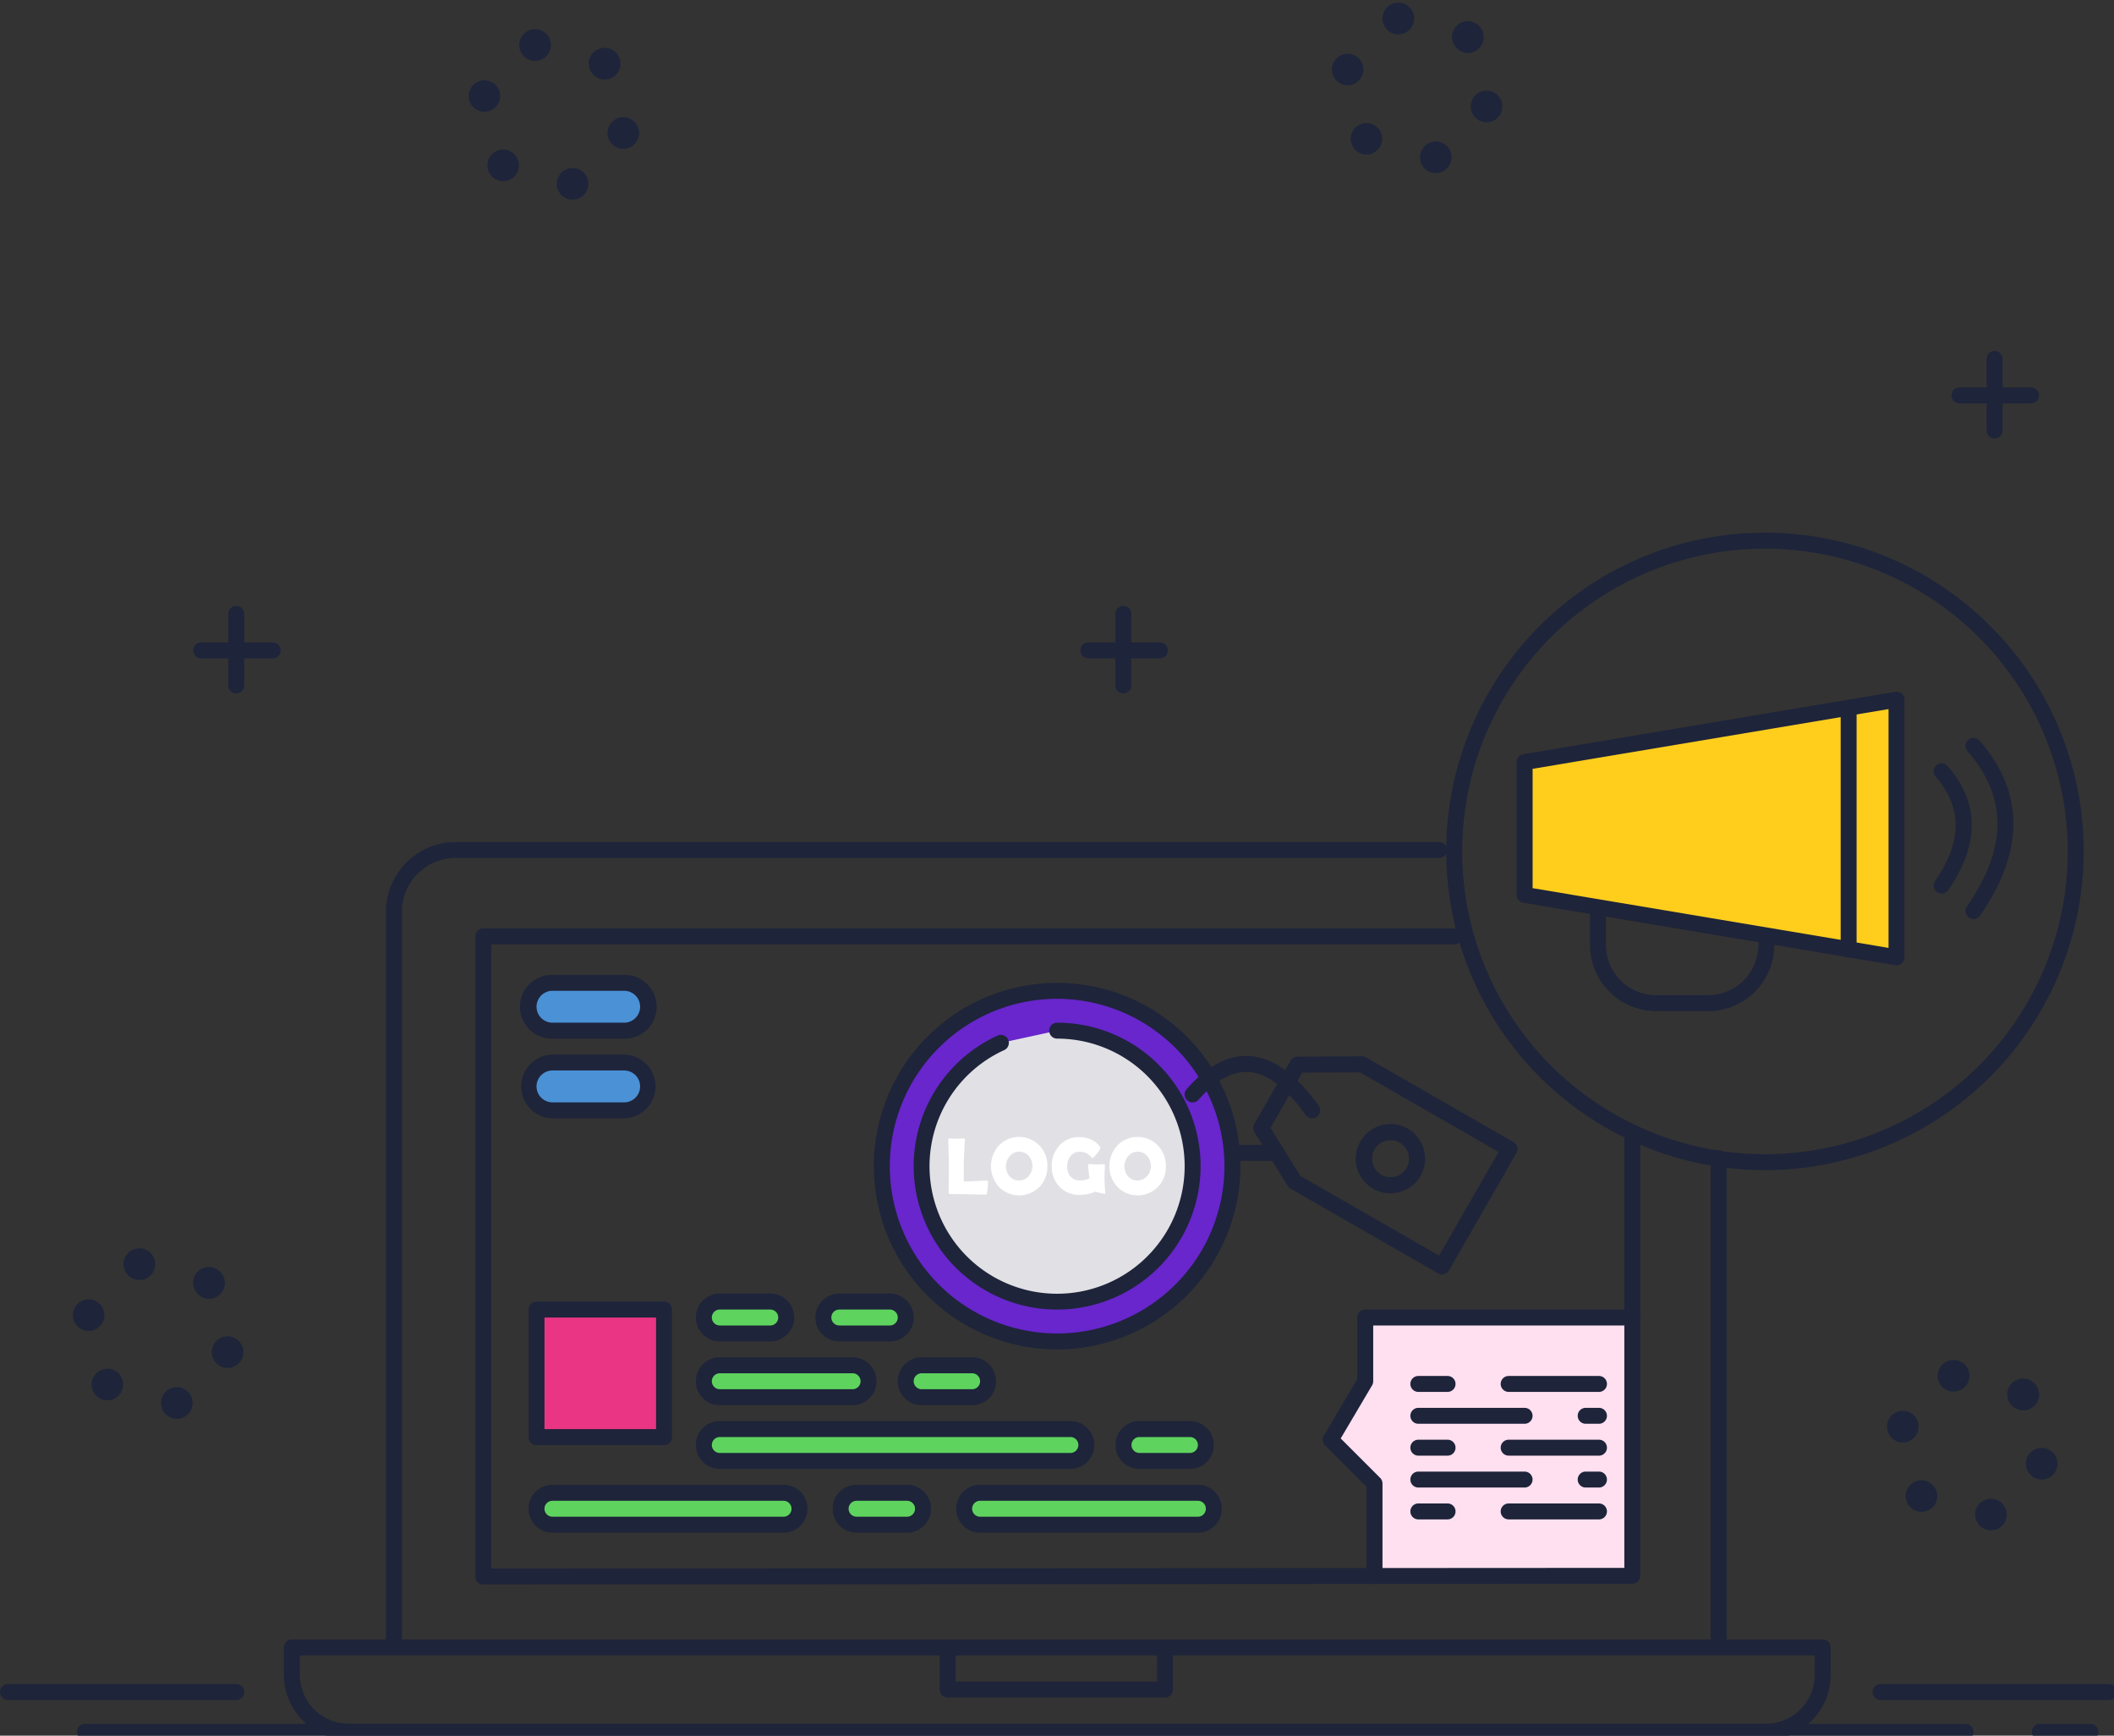 <svg xmlns="http://www.w3.org/2000/svg" xmlns:xlink="http://www.w3.org/1999/xlink" width="190" height="156" viewBox="0 0 190 156">
  <rect x="0" y="0" width="190" height="156" fill="#333333" stroke="none"/>
  <defs>
    <clipPath id="clip-path">
      <rect id="Rectángulo_293523" data-name="Rectángulo 293523" width="190" height="156" transform="translate(0 -0.249)" fill="none"/>
    </clipPath>
  </defs>
  <g id="Grupo_874301" data-name="Grupo 874301" transform="translate(0 0.249)">
    <g id="Grupo_874298" data-name="Grupo 874298" transform="translate(0 0)">
      <g id="Grupo_874297" data-name="Grupo 874297" clip-path="url(#clip-path)">
        <path id="Trazado_596270" data-name="Trazado 596270" d="M207.594,373.3h-6.445a2.148,2.148,0,0,1,0-4.3h6.445a2.148,2.148,0,0,1,0,4.3" transform="translate(-151.494 -280.916)" fill="#4a91d6"/>
        <path id="Trazado_596271" data-name="Trazado 596271" d="M207.594,403.3h-6.445a2.148,2.148,0,0,1,0-4.3h6.445a2.148,2.148,0,1,1,0,4.3" transform="translate(-151.494 -303.754)" fill="#4a91d6"/>
        <path id="Trazado_596272" data-name="Trazado 596272" d="M270.968,491.87h-4.536a1.432,1.432,0,1,1,0-2.865h4.536a1.432,1.432,0,0,1,0,2.865" transform="translate(-201.739 -372.269)" fill="#5ed45e"/>
        <path id="Trazado_596273" data-name="Trazado 596273" d="M315.968,491.87h-4.536a1.432,1.432,0,1,1,0-2.865h4.536a1.432,1.432,0,1,1,0,2.865" transform="translate(-235.996 -372.269)" fill="#5ed45e"/>
        <path id="Trazado_596274" data-name="Trazado 596274" d="M278.368,515.87H266.432a1.432,1.432,0,1,1,0-2.865h11.936a1.432,1.432,0,1,1,0,2.865" transform="translate(-201.739 -390.54)" fill="#5ed45e"/>
        <path id="Trazado_596275" data-name="Trazado 596275" d="M346.968,515.87h-4.536a1.432,1.432,0,0,1,0-2.865h4.536a1.432,1.432,0,1,1,0,2.865" transform="translate(-259.596 -390.54)" fill="#5ed45e"/>
        <path id="Trazado_596276" data-name="Trazado 596276" d="M297.944,539.87H266.432a1.432,1.432,0,1,1,0-2.865h31.511a1.432,1.432,0,0,1,0,2.865" transform="translate(-201.739 -408.81)" fill="#5ed45e"/>
        <path id="Trazado_596277" data-name="Trazado 596277" d="M428.968,539.87h-4.536a1.432,1.432,0,0,1,0-2.865h4.536a1.432,1.432,0,1,1,0,2.865" transform="translate(-322.021 -408.81)" fill="#5ed45e"/>
        <path id="Trazado_596278" data-name="Trazado 596278" d="M224.2,563.87H203.432a1.432,1.432,0,1,1,0-2.865H224.2a1.432,1.432,0,0,1,0,2.865" transform="translate(-153.778 -427.081)" fill="#5ed45e"/>
        <path id="Trazado_596279" data-name="Trazado 596279" d="M322.468,563.87h-4.536a1.432,1.432,0,0,1,0-2.865h4.536a1.432,1.432,0,1,1,0,2.865" transform="translate(-240.945 -427.081)" fill="#5ed45e"/>
        <path id="Trazado_596280" data-name="Trazado 596280" d="M384.007,563.87H364.432a1.432,1.432,0,0,1,0-2.865h19.575a1.432,1.432,0,1,1,0,2.865" transform="translate(-276.344 -427.081)" fill="#5ed45e"/>
        <rect id="Rectángulo_293522" data-name="Rectángulo 293522" width="12" height="11" transform="translate(48 117.751)" fill="#ea3584"/>
        <path id="Trazado_596281" data-name="Trazado 596281" d="M528.107,495.005h-24v5.729l-3.1,5.252,3.939,3.939v8.309l23.037-.074Z" transform="translate(-381.4 -376.837)" fill="#ffe0f0"/>
        <path id="Trazado_596282" data-name="Trazado 596282" d="M363.511,387.761a15.756,15.756,0,1,1-15.756-15.756,15.756,15.756,0,0,1,15.756,15.756" transform="translate(-252.744 -283.199)" fill="#6826cc"/>
        <path id="Trazado_596283" data-name="Trazado 596283" d="M607.421,285.536V262.38L574,267.99v11.936Z" transform="translate(-436.974 -199.744)" fill="#ffce1d"/>
        <path id="Trazado_596284" data-name="Trazado 596284" d="M359.175,387.005a12.165,12.165,0,1,1-5.067,1.1Z" transform="translate(-264.164 -294.619)" fill="#e1e1e5"/>
        <path id="Trazado_596285" data-name="Trazado 596285" d="M360.311,432.617q-.306,0-.8-.014l-.8-.018-1.063-.014c-.107,0-.259,0-.459-.014q-.1-.018-.1-.11,0-.387.012-1.161t.012-1.161q0-.413-.025-1.236t-.025-1.236q0-.078.107-.078t.319.011c.141.007.246.011.315.011s.194,0,.348-.012.27-.012.349-.012c.035,0,.052.022.05.068l0,.046q-.043.668-.1,2.009l0,.939q0,.455,0,.665c0,.028,0,.057.007.085a.059.059,0,0,0,.053.053h.092q.32,0,.958-.034t.959-.034q.1,0,.1.082a5.383,5.383,0,0,1-.089,1.049c-.012.062-.037.1-.075.11a.734.734,0,0,1-.146.007" transform="translate(-271.828 -325.501)" fill="#fff"/>
        <path id="Trazado_596286" data-name="Trazado 596286" d="M378.165,429.636a2.606,2.606,0,0,1-.708,1.86,2.563,2.563,0,0,1-3.652-.007,2.778,2.778,0,0,1,0-3.712,2.537,2.537,0,0,1,3.645,0,2.615,2.615,0,0,1,.715,1.86m-1.348-.007a1.337,1.337,0,0,0-.323-.907,1.121,1.121,0,0,0-1.714.014,1.41,1.41,0,0,0-.021,1.806,1.146,1.146,0,0,0,1.725-.021,1.319,1.319,0,0,0,.334-.893" transform="translate(-284.029 -325.07)" fill="#fff"/>
        <path id="Trazado_596287" data-name="Trazado 596287" d="M400.815,432.056q.007.1-.1.1a2.642,2.642,0,0,1-.389-.078q-.322-.078-.4-.107a3.9,3.9,0,0,1-1.426.291,2.392,2.392,0,0,1-1.8-.732,2.52,2.52,0,0,1-.7-1.824,2.674,2.674,0,0,1,.676-1.87,2.331,2.331,0,0,1,1.81-.768,2.533,2.533,0,0,1,1.017.206,1.929,1.929,0,0,1,.811.64.275.275,0,0,1,.06.121,1.345,1.345,0,0,1-.318.51q-.318.4-.411.4a.694.694,0,0,1-.164-.146,1.505,1.505,0,0,0-.355-.27,1.239,1.239,0,0,0-.6-.146,1.02,1.02,0,0,0-.846.4,1.421,1.421,0,0,0-.291.914,1.325,1.325,0,0,0,.3.917,1.129,1.129,0,0,0,.885.349,2.189,2.189,0,0,0,.811-.181q-.011-.117-.064-.6a5.051,5.051,0,0,1-.046-.6c0-.045.016-.072.046-.082a.164.164,0,0,1,.057-.007q.1,0,.311.02t.315.02q.114,0,.341-.016t.341-.016c.059,0,.089.039.089.117q0,.171-.02.516t-.02.516q0,.459.068,1.372Z" transform="translate(-301.469 -325.115)" fill="#fff"/>
        <path id="Trazado_596288" data-name="Trazado 596288" d="M422.761,429.636a2.606,2.606,0,0,1-.708,1.86,2.563,2.563,0,0,1-3.652-.007,2.778,2.778,0,0,1,0-3.712,2.537,2.537,0,0,1,3.645,0,2.615,2.615,0,0,1,.715,1.86m-1.348-.007a1.337,1.337,0,0,0-.323-.907,1.121,1.121,0,0,0-1.714.014,1.41,1.41,0,0,0-.021,1.806,1.146,1.146,0,0,0,1.725-.021,1.319,1.319,0,0,0,.334-.893" transform="translate(-317.979 -325.07)" fill="#fff"/>
      </g>
    </g>
    <g id="Grupo_874300" data-name="Grupo 874300" transform="translate(0 0)">
      <g id="Grupo_874299" data-name="Grupo 874299" clip-path="url(#clip-path)">
        <path id="Trazado_596289" data-name="Trazado 596289" d="M198.731,649.437H29.716a.716.716,0,1,1,0-1.432H198.731a.716.716,0,1,1,0,1.432" transform="translate(-22.077 -493.312)" fill="#1e243a"/>
        <path id="Trazado_596290" data-name="Trazado 596290" d="M770.252,649.437h-4.536a.716.716,0,1,1,0-1.432h4.536a.716.716,0,1,1,0,1.432" transform="translate(-582.378 -493.312)" fill="#1e243a"/>
        <path id="Trazado_596291" data-name="Trazado 596291" d="M726.246,634.437h-20.53a.716.716,0,0,1,0-1.432h20.53a.716.716,0,0,1,0,1.432" transform="translate(-536.701 -481.893)" fill="#1e243a"/>
        <path id="Trazado_596292" data-name="Trazado 596292" d="M21.246,634.437H.716a.716.716,0,0,1,0-1.432h20.53a.716.716,0,0,1,0,1.432" transform="translate(0 -481.893)" fill="#1e243a"/>
        <path id="Trazado_596293" data-name="Trazado 596293" d="M748.653,138.949a.716.716,0,0,1-.716-.716v-6.426a.716.716,0,1,1,1.432,0v6.426a.716.716,0,0,1-.716.716" transform="translate(-569.388 -99.796)" fill="#1e243a"/>
        <path id="Trazado_596294" data-name="Trazado 596294" d="M741.9,146.263h-6.427a.716.716,0,0,1,0-1.432H741.9a.716.716,0,1,1,0,1.432" transform="translate(-559.355 -110.257)" fill="#1e243a"/>
        <path id="Trazado_596295" data-name="Trazado 596295" d="M420.653,234.949a.716.716,0,0,1-.716-.716v-6.426a.716.716,0,0,1,1.432,0v6.426a.716.716,0,0,1-.716.716" transform="translate(-319.689 -172.879)" fill="#1e243a"/>
        <path id="Trazado_596296" data-name="Trazado 596296" d="M413.9,242.263h-6.427a.716.716,0,1,1,0-1.432H413.9a.716.716,0,0,1,0,1.432" transform="translate(-309.655 -183.339)" fill="#1e243a"/>
        <path id="Trazado_596297" data-name="Trazado 596297" d="M86.653,234.949a.716.716,0,0,1-.716-.716v-6.426a.716.716,0,0,1,1.432,0v6.426a.716.716,0,0,1-.716.716" transform="translate(-65.422 -172.879)" fill="#1e243a"/>
        <path id="Trazado_596298" data-name="Trazado 596298" d="M79.9,242.263H73.473a.716.716,0,0,1,0-1.432H79.9a.716.716,0,0,1,0,1.432" transform="translate(-55.388 -183.339)" fill="#1e243a"/>
        <path id="Trazado_596299" data-name="Trazado 596299" d="M718.418,525.258a1.418,1.418,0,1,1,1.735,1,1.511,1.511,0,0,1-.368.048,1.418,1.418,0,0,1-1.368-1.05m-5.87-1.029a1.415,1.415,0,1,1,1,.415,1.415,1.415,0,0,1-1-.415m11.435-2.538a1.419,1.419,0,1,1,.365.048,1.386,1.386,0,0,1-.365-.048m-12.48-3.328a1.418,1.418,0,1,1,.365.048,1.382,1.382,0,0,1-.365-.048m10.17-3.275s0,0,0,0,0,0,0,0a1.417,1.417,0,1,1,2-2.01s.007.007.012.01a.005.005,0,0,0,0,0,1.418,1.418,0,1,1-2.005,2.005m-6.62-2.3a1.423,1.423,0,1,1,1.368,1.048,1.417,1.417,0,0,1-1.368-1.048" transform="translate(-540.849 -389.013)" fill="#1e243a"/>
        <path id="Trazado_596300" data-name="Trazado 596300" d="M509.418,14.258a1.418,1.418,0,1,1,1.736,1,1.509,1.509,0,0,1-.368.048,1.418,1.418,0,0,1-1.368-1.05m-5.87-1.029a1.415,1.415,0,1,1,1,.415,1.415,1.415,0,0,1-1-.415m11.435-2.538a1.419,1.419,0,1,1,.365.048,1.383,1.383,0,0,1-.365-.048M502.5,7.363a1.413,1.413,0,1,1,.363.048,1.354,1.354,0,0,1-.363-.048M512.682,4.1l-.019-.019a1.417,1.417,0,1,1,2-2.01s.007.007.012.01,0,0,0,.007a1.417,1.417,0,0,1-2,2.012m-6.629-2.311a1.423,1.423,0,1,1,1.368,1.048,1.417,1.417,0,0,1-1.368-1.048" transform="translate(-381.741 0)" fill="#1e243a"/>
        <path id="Trazado_596301" data-name="Trazado 596301" d="M184.418,24.258a1.418,1.418,0,1,1,1.735,1,1.509,1.509,0,0,1-.368.048,1.418,1.418,0,0,1-1.368-1.05m-5.87-1.029a1.415,1.415,0,1,1,1,.415,1.415,1.415,0,0,1-1-.415m11.435-2.538a1.419,1.419,0,1,1,.365.048,1.384,1.384,0,0,1-.365-.048M177.5,17.363a1.413,1.413,0,1,1,.363.048,1.341,1.341,0,0,1-.363-.048M187.682,14.1a.136.136,0,0,1-.019-.017,1.417,1.417,0,1,1,2-2.01s.007.007.012.01,0,0,0,0a1.417,1.417,0,0,1-2,2.012m-6.629-2.308a1.423,1.423,0,1,1,1.368,1.048,1.417,1.417,0,0,1-1.368-1.048" transform="translate(-134.326 -7.613)" fill="#1e243a"/>
        <path id="Trazado_596302" data-name="Trazado 596302" d="M35.418,483.258a1.418,1.418,0,1,1,1.736,1,1.509,1.509,0,0,1-.368.048,1.418,1.418,0,0,1-1.368-1.05m-5.87-1.029a1.415,1.415,0,1,1,1,.415,1.415,1.415,0,0,1-1-.415m11.435-2.538a1.419,1.419,0,1,1,.365.048,1.385,1.385,0,0,1-.365-.048M28.5,476.363a1.417,1.417,0,1,1,1.733-1.007h0a1.42,1.42,0,0,1-1.37,1.055,1.371,1.371,0,0,1-.365-.048m10.17-3.275h0l-.01-.01a1.418,1.418,0,0,1,1.993-2.017l.021.021a1.418,1.418,0,1,1-2.005,2.005m-6.62-2.3a1.423,1.423,0,1,1,1.368,1.048,1.417,1.417,0,0,1-1.368-1.048" transform="translate(-20.895 -357.04)" fill="#1e243a"/>
        <path id="Trazado_596303" data-name="Trazado 596303" d="M240.073,625.22H112.718a5.84,5.84,0,0,1-5.833-5.833v-2.46a.716.716,0,0,1,.716-.716H245.19a.716.716,0,0,1,.716.716v2.46a5.84,5.84,0,0,1-5.833,5.833m-131.756-7.577v1.744a4.406,4.406,0,0,0,4.4,4.4H240.073a4.406,4.406,0,0,0,4.4-4.4v-1.744Z" transform="translate(-81.369 -469.108)" fill="#1e243a"/>
        <path id="Trazado_596304" data-name="Trazado 596304" d="M374.033,621.965H354.5a.716.716,0,0,1-.716-.716v-3.612a.716.716,0,1,1,1.432,0v2.9h18.1v-2.9a.716.716,0,1,1,1.432,0v3.612a.716.716,0,0,1-.716.716" transform="translate(-269.33 -469.649)" fill="#1e243a"/>
        <path id="Trazado_596305" data-name="Trazado 596305" d="M644.771,476.511a.716.716,0,0,1-.716-.716V432.721a.716.716,0,1,1,1.432,0v43.073a.716.716,0,0,1-.716.716" transform="translate(-490.305 -328.876)" fill="#1e243a"/>
        <path id="Trazado_596306" data-name="Trazado 596306" d="M146.046,388.737a.716.716,0,0,1-.716-.716V322.1a6.275,6.275,0,0,1,6.426-6.1h88.219a.716.716,0,1,1,0,1.432H151.756a4.843,4.843,0,0,0-4.994,4.665v65.919a.716.716,0,0,1-.716.716" transform="translate(-110.637 -240.568)" fill="#1e243a"/>
        <path id="Trazado_596307" data-name="Trazado 596307" d="M179.668,407.471a.716.716,0,0,1-.716-.716V349.222a.716.716,0,0,1,.716-.716h87.264a.716.716,0,0,1,0,1.432H180.384v56.1l101.839-.059V367.484a.716.716,0,1,1,1.432,0v39.21a.716.716,0,0,1-.716.716l-103.271.06Z" transform="translate(-136.232 -265.31)" fill="#1e243a"/>
        <path id="Trazado_596308" data-name="Trazado 596308" d="M573.147,256.8a28.647,28.647,0,1,1,28.646-28.647A28.679,28.679,0,0,1,573.147,256.8m0-55.861a27.214,27.214,0,1,0,27.214,27.214,27.245,27.245,0,0,0-27.214-27.214" transform="translate(-414.516 -151.879)" fill="#1e243a"/>
        <path id="Trazado_596309" data-name="Trazado 596309" d="M605.137,283.968a.714.714,0,0,1-.119-.01l-33.421-5.61a.716.716,0,0,1-.6-.706V265.706a.716.716,0,0,1,.6-.706l33.421-5.61a.716.716,0,0,1,.835.706v23.156a.716.716,0,0,1-.716.716m-32.7-6.932,31.989,5.37V260.942l-31.989,5.37Z" transform="translate(-434.69 -197.46)" fill="#1e243a"/>
        <path id="Trazado_596310" data-name="Trazado 596310" d="M609.256,350.054h-4.684a5.944,5.944,0,0,1-5.937-5.938V341.5a.716.716,0,1,1,1.432,0v2.62a4.51,4.51,0,0,0,4.505,4.505h4.684a4.51,4.51,0,0,0,4.505-4.505.716.716,0,1,1,1.432,0,5.944,5.944,0,0,1-5.938,5.938" transform="translate(-455.728 -259.428)" fill="#1e243a"/>
        <path id="Trazado_596311" data-name="Trazado 596311" d="M693.716,287.269a.716.716,0,0,1-.716-.716V265.346a.716.716,0,1,1,1.432,0v21.207a.716.716,0,0,1-.716.716" transform="translate(-527.566 -201.457)" fill="#1e243a"/>
        <path id="Trazado_596312" data-name="Trazado 596312" d="M728.716,298.077a.716.716,0,0,1-.588-1.124c2.452-3.546,2.468-6.616.05-9.387a.716.716,0,1,1,1.079-.942c2.871,3.289,2.888,7.038.05,11.144a.715.715,0,0,1-.59.309" transform="translate(-554.211 -218.015)" fill="#1e243a"/>
        <path id="Trazado_596313" data-name="Trazado 596313" d="M740.716,293.065a.716.716,0,0,1-.588-1.124c3.641-5.266,3.657-9.835.05-13.967a.716.716,0,1,1,1.079-.942c4.044,4.632,4.06,9.922.05,15.723a.715.715,0,0,1-.59.309" transform="translate(-563.347 -210.712)" fill="#1e243a"/>
        <path id="Trazado_596314" data-name="Trazado 596314" d="M345.472,401.949a16.472,16.472,0,1,1,16.472-16.472,16.49,16.49,0,0,1-16.472,16.472m0-31.511a15.039,15.039,0,1,0,15.039,15.039,15.057,15.057,0,0,0-15.039-15.039" transform="translate(-250.461 -280.916)" fill="#1e243a"/>
        <path id="Trazado_596315" data-name="Trazado 596315" d="M356.891,409.787a12.893,12.893,0,0,1-5.365-24.616.716.716,0,1,1,.6,1.3,11.465,11.465,0,1,0,4.768-1.036.716.716,0,0,1,0-1.432,12.891,12.891,0,1,1,0,25.782" transform="translate(-261.88 -292.335)" fill="#1e243a"/>
        <path id="Trazado_596316" data-name="Trazado 596316" d="M488.791,416.284a.718.718,0,0,1-.357-.1l-13.249-7.608a.719.719,0,0,1-.252-.243l-3-4.835a.716.716,0,0,1-.013-.735l3.269-5.693a.716.716,0,0,1,.617-.36l5.8-.03a.74.74,0,0,1,.36.1l13.249,7.609a.716.716,0,0,1,.264.978l-6.063,10.558a.716.716,0,0,1-.621.359m-12.736-8.856,12.471,7.162,5.349-9.316-12.461-7.156-5.193.026-2.851,4.964Z" transform="translate(-359.188 -301.988)" fill="#1e243a"/>
        <path id="Trazado_596317" data-name="Trazado 596317" d="M513.613,428.447a3.114,3.114,0,1,1,.815-.109,3.085,3.085,0,0,1-.815.109m.008-4.777a1.685,1.685,0,0,0-.439.059,1.66,1.66,0,1,0,.439-.059" transform="translate(-388.643 -321.441)" fill="#1e243a"/>
        <path id="Trazado_596318" data-name="Trazado 596318" d="M457.459,402.132a.715.715,0,0,1-.584-.3c-1.764-2.481-3.5-3.781-5.171-3.867-1.433-.074-2.934.765-4.449,2.492a.716.716,0,1,1-1.076-.945c1.818-2.072,3.7-3.075,5.6-2.977,2.127.109,4.235,1.612,6.265,4.467a.716.716,0,0,1-.583,1.131" transform="translate(-339.53 -301.868)" fill="#1e243a"/>
        <path id="Trazado_596319" data-name="Trazado 596319" d="M467.209,431.437h-3.492a.716.716,0,0,1,0-1.432h3.492a.716.716,0,1,1,0,1.432" transform="translate(-352.472 -327.354)" fill="#1e243a"/>
        <path id="Trazado_596320" data-name="Trazado 596320" d="M205.31,371.734h-6.445a2.865,2.865,0,1,1,0-5.729h6.445a2.865,2.865,0,1,1,0,5.729m-6.445-4.3a1.432,1.432,0,0,0,0,2.865h6.445a1.432,1.432,0,0,0,0-2.865Z" transform="translate(-149.211 -278.632)" fill="#1e243a"/>
        <path id="Trazado_596321" data-name="Trazado 596321" d="M205.31,401.734h-6.445a2.865,2.865,0,0,1,0-5.729h6.445a2.865,2.865,0,0,1,0,5.729m-6.445-4.3a1.432,1.432,0,1,0,0,2.865h6.445a1.432,1.432,0,0,0,0-2.865Z" transform="translate(-149.211 -301.47)" fill="#1e243a"/>
        <path id="Trazado_596322" data-name="Trazado 596322" d="M211.175,501.9H199.716a.716.716,0,0,1-.716-.716V489.721a.716.716,0,0,1,.716-.716h11.459a.716.716,0,0,1,.716.716V501.18a.716.716,0,0,1-.716.716m-10.742-1.432h10.026V490.437H200.432Z" transform="translate(-151.494 -372.269)" fill="#1e243a"/>
        <path id="Trazado_596323" data-name="Trazado 596323" d="M268.684,490.3h-4.536a2.148,2.148,0,1,1,0-4.3h4.536a2.148,2.148,0,0,1,0,4.3m-4.536-2.865a.716.716,0,0,0,0,1.432h4.536a.716.716,0,0,0,0-1.432Z" transform="translate(-199.455 -369.985)" fill="#1e243a"/>
        <path id="Trazado_596324" data-name="Trazado 596324" d="M313.684,490.3h-4.536a2.148,2.148,0,1,1,0-4.3h4.536a2.148,2.148,0,1,1,0,4.3m-4.536-2.865a.716.716,0,1,0,0,1.432h4.536a.716.716,0,1,0,0-1.432Z" transform="translate(-233.713 -369.985)" fill="#1e243a"/>
        <path id="Trazado_596325" data-name="Trazado 596325" d="M276.085,514.3H264.148a2.148,2.148,0,1,1,0-4.3h11.936a2.148,2.148,0,0,1,0,4.3m-11.936-2.865a.716.716,0,1,0,0,1.432h11.936a.716.716,0,1,0,0-1.432Z" transform="translate(-199.455 -388.256)" fill="#1e243a"/>
        <path id="Trazado_596326" data-name="Trazado 596326" d="M344.684,514.3h-4.536a2.148,2.148,0,1,1,0-4.3h4.536a2.148,2.148,0,1,1,0,4.3m-4.536-2.865a.716.716,0,1,0,0,1.432h4.536a.716.716,0,1,0,0-1.432Z" transform="translate(-257.312 -388.256)" fill="#1e243a"/>
        <path id="Trazado_596327" data-name="Trazado 596327" d="M295.66,538.3H264.148a2.148,2.148,0,1,1,0-4.3H295.66a2.148,2.148,0,1,1,0,4.3m-31.511-2.865a.716.716,0,0,0,0,1.432H295.66a.716.716,0,1,0,0-1.432Z" transform="translate(-199.455 -406.527)" fill="#1e243a"/>
        <path id="Trazado_596328" data-name="Trazado 596328" d="M426.684,538.3h-4.536a2.148,2.148,0,0,1,0-4.3h4.536a2.148,2.148,0,1,1,0,4.3m-4.536-2.865a.716.716,0,0,0,0,1.432h4.536a.716.716,0,0,0,0-1.432Z" transform="translate(-319.737 -406.527)" fill="#1e243a"/>
        <path id="Trazado_596329" data-name="Trazado 596329" d="M221.917,562.3H201.148a2.148,2.148,0,0,1,0-4.3h20.769a2.148,2.148,0,0,1,0,4.3m-20.769-2.865a.716.716,0,0,0,0,1.432h20.769a.716.716,0,0,0,0-1.432Z" transform="translate(-151.494 -424.797)" fill="#1e243a"/>
        <path id="Trazado_596330" data-name="Trazado 596330" d="M320.184,562.3h-4.536a2.148,2.148,0,0,1,0-4.3h4.536a2.148,2.148,0,0,1,0,4.3m-4.536-2.865a.716.716,0,0,0,0,1.432h4.536a.716.716,0,0,0,0-1.432Z" transform="translate(-238.661 -424.797)" fill="#1e243a"/>
        <path id="Trazado_596331" data-name="Trazado 596331" d="M381.724,562.3H362.148a2.148,2.148,0,1,1,0-4.3h19.575a2.148,2.148,0,0,1,0,4.3m-19.575-2.865a.716.716,0,1,0,0,1.432h19.575a.716.716,0,0,0,0-1.432Z" transform="translate(-274.06 -424.797)" fill="#1e243a"/>
        <path id="Trazado_596332" data-name="Trazado 596332" d="M502.655,516.667a.716.716,0,0,1-.716-.716v-8.013l-3.729-3.729a.717.717,0,0,1-.11-.871l3-5.083v-5.534a.716.716,0,0,1,.716-.716h24a.716.716,0,1,1,0,1.432H502.536v5.013a.716.716,0,0,1-.1.364l-2.821,4.774,3.546,3.546a.715.715,0,0,1,.21.506v8.309a.716.716,0,0,1-.716.716" transform="translate(-379.117 -374.553)" fill="#1e243a"/>
        <path id="Trazado_596333" data-name="Trazado 596333" d="M534.342,518.437h-2.626a.716.716,0,0,1,0-1.432h2.626a.716.716,0,1,1,0,1.432" transform="translate(-404.239 -393.585)" fill="#1e243a"/>
        <path id="Trazado_596334" data-name="Trazado 596334" d="M573.833,518.437h-8.117a.716.716,0,1,1,0-1.432h8.117a.716.716,0,1,1,0,1.432" transform="translate(-430.122 -393.585)" fill="#1e243a"/>
        <path id="Trazado_596335" data-name="Trazado 596335" d="M534.342,542.437h-2.626a.716.716,0,0,1,0-1.432h2.626a.716.716,0,1,1,0,1.432" transform="translate(-404.239 -411.856)" fill="#1e243a"/>
        <path id="Trazado_596336" data-name="Trazado 596336" d="M573.833,542.437h-8.117a.716.716,0,1,1,0-1.432h8.117a.716.716,0,1,1,0,1.432" transform="translate(-430.122 -411.856)" fill="#1e243a"/>
        <path id="Trazado_596337" data-name="Trazado 596337" d="M534.342,566.437h-2.626a.716.716,0,0,1,0-1.432h2.626a.716.716,0,1,1,0,1.432" transform="translate(-404.239 -430.126)" fill="#1e243a"/>
        <path id="Trazado_596338" data-name="Trazado 596338" d="M573.833,566.437h-8.117a.716.716,0,1,1,0-1.432h8.117a.716.716,0,1,1,0,1.432" transform="translate(-430.122 -430.126)" fill="#1e243a"/>
        <path id="Trazado_596339" data-name="Trazado 596339" d="M595.91,530.437h-1.194a.716.716,0,1,1,0-1.432h1.194a.716.716,0,0,1,0,1.432" transform="translate(-452.2 -402.72)" fill="#1e243a"/>
        <path id="Trazado_596340" data-name="Trazado 596340" d="M541.265,530.437h-9.549a.716.716,0,0,1,0-1.432h9.549a.716.716,0,1,1,0,1.432" transform="translate(-404.239 -402.72)" fill="#1e243a"/>
        <path id="Trazado_596341" data-name="Trazado 596341" d="M595.91,554.437h-1.194a.716.716,0,1,1,0-1.432h1.194a.716.716,0,0,1,0,1.432" transform="translate(-452.2 -420.991)" fill="#1e243a"/>
        <path id="Trazado_596342" data-name="Trazado 596342" d="M541.265,554.437h-9.549a.716.716,0,0,1,0-1.432h9.549a.716.716,0,1,1,0,1.432" transform="translate(-404.239 -420.991)" fill="#1e243a"/>
      </g>
    </g>
  </g>
</svg>
